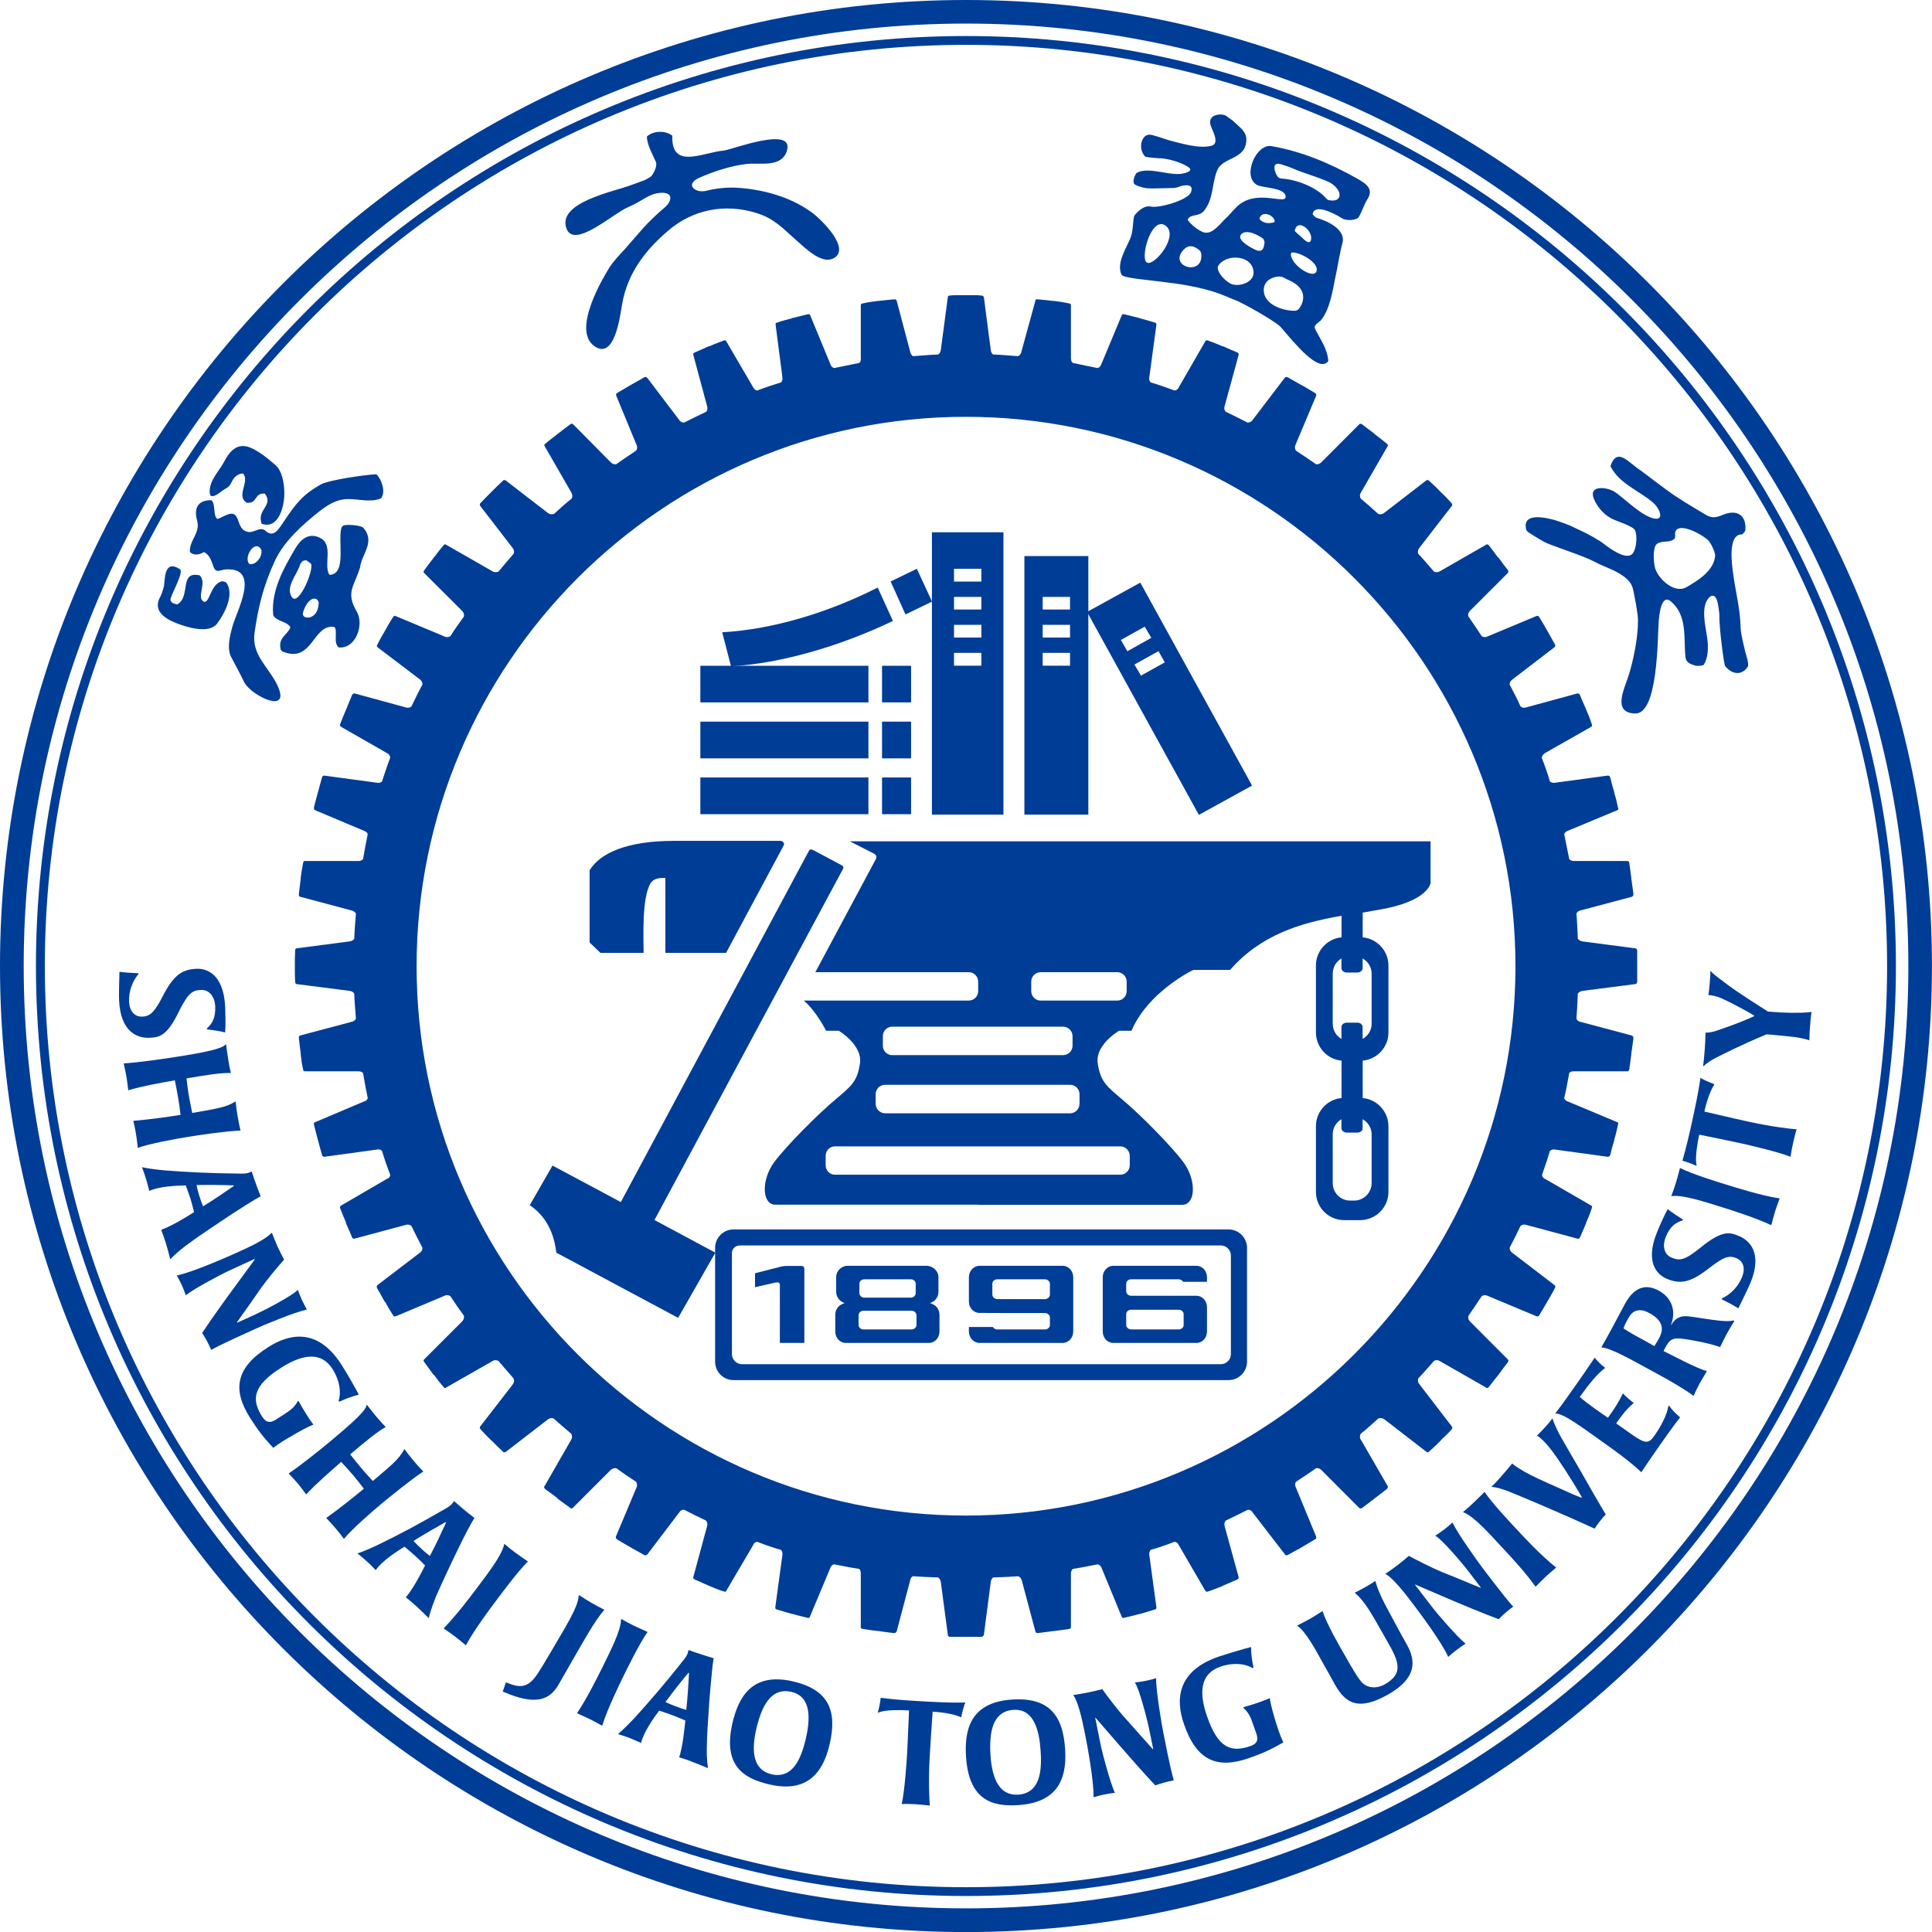<svg xmlns="http://www.w3.org/2000/svg" xmlns:xlink="http://www.w3.org/1999/xlink" version="1.1" width="65.959pt" height="65.959pt" viewBox="0 0 65.959 65.959">
<g>
<path d="M65.152 32.98C65.152 50.723 50.723 65.152 32.98 65.152 15.238 65.152 .809 50.723 .809 32.98 .809 15.238 15.238 .805 32.98 .805 50.723 .805 65.152 15.238 65.152 32.98M32.98 0C14.793 0 0 14.793 0 32.98 0 51.164 14.793 65.961 32.98 65.961 51.168 65.961 65.957 51.164 65.957 32.98 65.957 14.793 51.168 0 32.98 0" fill="#003d97" fill-rule="evenodd"/>
<path d="M64.426 32.98C64.426 50.316 50.316 64.43 32.98 64.43 15.641 64.43 1.531 50.316 1.531 32.98 1.531 15.641 15.641 1.531 32.98 1.531 50.316 1.531 64.426 15.641 64.426 32.98M32.98 1.23C15.473 1.23 1.227 15.473 1.227 32.98 1.227 50.484 15.473 64.73 32.98 64.73 50.488 64.73 64.727 50.484 64.727 32.98 64.727 15.473 50.488 1.23 32.98 1.23" fill="#003d97" fill-rule="evenodd"/>
<path d="M22.953 4.633C22.91 5.816 24.008 5.195 24.711 5.141 24.953 5.121 27.168 4.258 26.859 5.168 26.664 5.734 25.941 5.547 25.488 5.598 24.953 5.66 24.348 5.855 23.855 6.078 23.375 6.301 23.734 6.609 24.117 6.512 24.469 6.426 24.805 6.391 25.172 6.41 26.043 6.465 26.961 6.715 27.68 7.227 28.047 7.484 29.09 8.52 28.438 8.828 28.039 9.02 27.488 8.465 27.203 8.219 26.75 7.82 26.445 7.465 25.84 7.277 24.754 6.934 23.648 7.145 22.789 7.895 22.004 8.57 21.426 9.344 21.242 10.367 21.168 10.793 20.988 12.316 20.285 11.812 19.512 11.254 20.613 9.441 20.816 9.117 20.914 8.961 21.109 8.742 21.316 8.523 21.449 8.375 21.75 8.023 21.984 7.758 22.109 7.613 22.516 7.227 22.68 7.094 22.922 6.902 23.023 6.566 22.574 6.582 22.148 6.602 21.957 6.855 21.441 7.074 20.922 7.293 19.59 8.523 19.336 7.793 19.023 6.895 21.016 6.531 21.555 6.316 21.68 6.27 21.852 6.207 21.984 6.16 22.086 6.117 22.227 6.027 22.246 6.004 22.355 5.855 22.438 5.645 22.395 5.535 22.281 5.27 22.086 4.941 22.086 4.66 22.301 4.461 22.719 4.445 22.953 4.633" fill="#003d97" fill-rule="evenodd"/>
<path d="M21.195 41.039 18.863 39.793 18.086 41.145C18.645 41.523 18.918 42.102 18.992 42.766L23.152 44.992 24.422 42.766 22.344 41.652 28.777 29.672C28.809 29.625 28.793 29.574 28.734 29.539L27.75 29.016C27.68 28.984 27.641 29 27.613 29.055ZM21.195 41.039" fill="#003d97" fill-rule="evenodd"/>
<path d="M25.246 42.52V42.523C25.105 42.523 24.988 42.637 24.988 42.781V46.23C24.988 46.418 25.145 46.574 25.328 46.574H41.68C41.867 46.574 42.023 46.418 42.023 46.23V42.863C42.023 42.676 41.867 42.52 41.68 42.52ZM25.039 41.973H41.945C42.289 41.973 42.574 42.258 42.574 42.602V46.488C42.574 46.836 42.289 47.117 41.945 47.117H25.039C24.695 47.117 24.414 46.836 24.414 46.488V42.602C24.414 42.258 24.695 41.973 25.039 41.973" fill="#003d97" fill-rule="evenodd"/>
<path d="M23.91 22.73H29.648V23.98H23.91Z" fill="#003d97" fill-rule="evenodd"/>
<path d="M23.91 24.637H29.648V25.891H23.91Z" fill="#003d97" fill-rule="evenodd"/>
<path d="M23.91 26.543H29.648V27.797H23.91Z" fill="#003d97" fill-rule="evenodd"/>
<path d="M35.527 33.191C35.352 33.191 35.207 33.336 35.207 33.512V33.84C35.207 34.016 35.355 34.16 35.527 34.16H38.148C38.32 34.16 38.465 34.016 38.465 33.84V33.512C38.465 33.336 38.32 33.191 38.148 33.191ZM30.461 35.051C30.281 35.051 30.141 35.199 30.141 35.371V35.703C30.141 35.879 30.285 36.023 30.461 36.023H36.293C36.469 36.023 36.617 35.879 36.617 35.703V35.371C36.617 35.199 36.469 35.051 36.293 35.051ZM30.219 37.035C30.039 37.035 29.895 37.18 29.895 37.355V37.684C29.895 37.859 30.043 38.008 30.219 38.008H36.535C36.711 38.008 36.855 37.859 36.855 37.684V37.355C36.855 37.18 36.711 37.035 36.535 37.035ZM28.504 39.137C28.332 39.137 28.188 39.281 28.188 39.461V39.785C28.188 39.961 28.332 40.105 28.504 40.105H38.246C38.422 40.105 38.57 39.961 38.57 39.785V39.461C38.57 39.281 38.422 39.137 38.246 39.137ZM46.52 38.211V38.523C46.52 38.602 46.441 38.668 46.34 38.668H45.984C45.887 38.668 45.797 38.602 45.797 38.523V38.211C45.621 38.312 45.5 38.504 45.5 38.727V40.391C45.5 40.719 45.762 40.988 46.09 40.988H46.234C46.559 40.988 46.828 40.719 46.828 40.391V38.727C46.828 38.504 46.703 38.312 46.52 38.211M27.832 33.191H27.836L29.895 29.344C29.949 29.254 29.906 29.176 29.84 29.145L29.016 28.723H48.84V30.152C48.84 30.094 48.844 30.77 47.039 31.066 46.867 31.09 46.695 31.133 46.523 31.156V32C47.012 32.047 47.402 32.461 47.402 32.961V35.25C47.402 35.75 47.012 36.168 46.523 36.211V37.488C47.012 37.531 47.402 37.949 47.402 38.449V40.691C47.402 41.223 46.965 41.656 46.434 41.656H45.891C45.355 41.656 44.926 41.223 44.926 40.691V38.449C44.926 37.949 45.312 37.531 45.801 37.488V36.211C45.312 36.168 44.926 35.75 44.926 35.25V32.961C44.926 32.461 45.312 32.047 45.801 32V31.266C44.391 31.504 43.035 31.922 41.996 33.113H40.742C40.742 33.113 40.203 33.367 39.641 33.859 39.258 34.195 38.863 34.641 38.629 35.191H38.199C38.195 35.195 37.992 35.316 37.797 35.516 37.797 35.52 37.789 35.52 37.789 35.527L37.773 35.539C37.77 35.547 37.766 35.547 37.762 35.555 37.758 35.559 37.754 35.562 37.75 35.57 37.746 35.574 37.742 35.582 37.738 35.582 37.734 35.586 37.73 35.59 37.727 35.594V35.598C37.723 35.598 37.715 35.602 37.715 35.605V35.609C37.711 35.613 37.707 35.617 37.707 35.621H37.703C37.699 35.625 37.699 35.629 37.695 35.637 37.547 35.82 37.438 36.047 37.477 36.305 37.574 36.93 37.766 37.074 38.34 37.559 38.918 38.043 39.973 39.102 40.406 39.684 40.777 40.18 40.832 40.891 40.531 41.086 40.484 41.117 40.426 41.133 40.359 41.133H33.391V41.129H26.477C25.996 41.129 25.996 40.262 26.426 39.684 26.859 39.102 27.922 38.043 28.496 37.559 29.07 37.074 29.266 36.93 29.359 36.305 29.453 35.676 28.637 35.191 28.637 35.191H28.203C28.051 34.891 27.738 34.402 27.441 34.16H33.074C33.25 34.16 33.395 34.016 33.395 33.84V33.512C33.395 33.336 33.25 33.191 33.074 33.191ZM22.715 29.973C22.512 29.969 22.324 29.984 22.215 30.148 21.906 30.641 21.973 31.992 21.973 32.531H20.5L20.129 32.176V29.711C20.484 29.133 21.387 28.703 23.043 28.707H26.633C26.75 28.707 26.789 28.805 26.754 28.867L24.789 32.531H22.715ZM45.984 34.914H46.34C46.441 34.914 46.52 34.98 46.52 35.059V35.469C46.703 35.367 46.828 35.176 46.828 34.953V33.242C46.828 33.016 46.703 32.824 46.52 32.723V33.059C46.52 33.133 46.438 33.203 46.34 33.203H45.984C45.887 33.203 45.797 33.137 45.797 33.059V32.723C45.621 32.824 45.5 33.016 45.5 33.242V34.953C45.5 35.176 45.621 35.367 45.797 35.469V35.059C45.797 34.977 45.883 34.914 45.984 34.914" fill="#003d97" fill-rule="evenodd"/>
<path d="M30.113 22.73H31.105V23.98H30.113Z" fill="#003d97" fill-rule="evenodd"/>
<path d="M24.656 21.586C26.41 21.488 28.312 20.898 29.965 20.059L30.484 21.199C28.66 22.074 26.609 22.66 24.957 22.746ZM24.656 21.586" fill="#003d97" fill-rule="evenodd"/>
<path d="M31.301 19.418 30.406 19.852 30.914 20.977 31.82 20.539ZM31.301 19.418" fill="#003d97" fill-rule="evenodd"/>
<path d="M30.113 24.637H31.105V25.891H30.113Z" fill="#003d97" fill-rule="evenodd"/>
<path d="M30.113 26.543H31.105V27.797H30.113Z" fill="#003d97" fill-rule="evenodd"/>
<path d="M38.73 22.688 38.953 23.066 39.766 22.613 39.551 22.23ZM38.266 21.848 38.488 22.234 39.305 21.777 39.082 21.395ZM37.113 20.891 38.93 19.891 42.746 26.82 40.93 27.82ZM37.113 20.891" fill="#003d97" fill-rule="evenodd"/>
<path d="M35.598 22.727H36.531V22.289H35.598ZM35.598 21.766H36.531V21.332H35.598ZM35.598 20.809H36.531V20.379H35.598ZM32.57 22.727H33.504V22.289H32.57ZM32.57 21.766H33.504V21.332H32.57ZM32.57 20.809H33.504V20.379H32.57ZM32.57 19.855H33.504V19.418H32.57ZM31.816 18.172H34.258V27.812H31.816ZM34.973 18.984H37.156V27.812H34.973ZM34.973 18.984" fill="#003d97" fill-rule="evenodd"/>
<path d="M55.82 32.375 54.031 32.141C53.961 32.129 53.914 32.105 53.867 32.047 53.855 31.758 53.844 31.469 53.82 31.188 53.844 31.133 53.895 31.094 53.961 31.082L55.707 30.617C55.727 30.605 55.766 30.598 55.766 30.527 55.742 30.375 55.727 30.199 55.695 30.004V29.98C55.672 29.793 55.648 29.617 55.625 29.465 55.613 29.395 55.578 29.395 55.543 29.395H53.742C53.668 29.395 53.609 29.375 53.574 29.328 53.52 29.051 53.461 28.77 53.402 28.477 53.426 28.422 53.461 28.387 53.527 28.363L55.207 27.664C55.23 27.652 55.266 27.641 55.238 27.57 55.207 27.418 55.172 27.262 55.113 27.07V27.051C55.055 26.863 55.008 26.688 54.973 26.535 54.949 26.48 54.914 26.48 54.879 26.48L53.086 26.723C53.02 26.734 52.973 26.723 52.914 26.676 52.832 26.398 52.738 26.129 52.633 25.863 52.656 25.789 52.691 25.746 52.746 25.711L54.32 24.816C54.344 24.801 54.367 24.777 54.344 24.723 54.297 24.57 54.23 24.406 54.156 24.234L54.148 24.223V24.211C54.066 24.023 53.996 23.875 53.938 23.723 53.914 23.664 53.879 23.676 53.844 23.676L52.098 24.152C52.031 24.176 51.969 24.164 51.91 24.117 51.797 23.859 51.668 23.613 51.539 23.371 51.539 23.293 51.574 23.242 51.633 23.199L53.062 22.102C53.086 22.082 53.113 22.059 53.086 22 53.008 21.863 52.926 21.711 52.832 21.547 52.832 21.547 52.832 21.535 52.82 21.535V21.523C52.715 21.348 52.633 21.195 52.551 21.07 52.52 21.012 52.48 21.023 52.445 21.035L50.781 21.73C50.711 21.766 50.656 21.754 50.586 21.719 50.434 21.488 50.285 21.266 50.133 21.047 50.109 20.965 50.133 20.906 50.191 20.848L51.469 19.57C51.492 19.543 51.516 19.523 51.48 19.465 51.387 19.348 51.281 19.207 51.168 19.047H51.156V19.031H51.141C51.027 18.871 50.922 18.742 50.828 18.613 50.781 18.57 50.746 18.582 50.727 18.602L49.164 19.5C49.094 19.543 49.023 19.543 48.957 19.516 48.781 19.312 48.605 19.102 48.418 18.906 48.395 18.836 48.41 18.766 48.453 18.711L49.562 17.277C49.582 17.254 49.594 17.219 49.551 17.172 49.445 17.055 49.328 16.926 49.188 16.801V16.789H49.176V16.777H49.164C49.035 16.637 48.906 16.52 48.793 16.418 48.746 16.367 48.707 16.395 48.688 16.406L47.254 17.512C47.195 17.559 47.125 17.566 47.055 17.547 46.859 17.367 46.648 17.184 46.453 17.02 46.418 16.941 46.418 16.883 46.465 16.812L47.371 15.238C47.387 15.219 47.395 15.184 47.348 15.148 47.223 15.047 47.094 14.941 46.93 14.82V14.812H46.918V14.801C46.758 14.684 46.617 14.578 46.5 14.484 46.441 14.449 46.418 14.473 46.395 14.496L45.117 15.777C45.059 15.836 44.996 15.859 44.93 15.848 44.695 15.684 44.469 15.535 44.242 15.383 44.207 15.324 44.195 15.254 44.23 15.184L44.93 13.52C44.938 13.484 44.953 13.449 44.895 13.418 44.762 13.332 44.613 13.254 44.441 13.148H44.426C44.426 13.148 44.426 13.137 44.414 13.137 44.254 13.043 44.102 12.961 43.961 12.879 43.902 12.855 43.879 12.879 43.855 12.906L42.766 14.336C42.715 14.406 42.668 14.426 42.59 14.426 42.344 14.301 42.098 14.176 41.844 14.055 41.797 13.996 41.785 13.941 41.809 13.867L42.285 12.125C42.285 12.102 42.297 12.055 42.238 12.031 42.09 11.973 41.938 11.902 41.75 11.82H41.727C41.551 11.738 41.387 11.684 41.238 11.625 41.18 11.602 41.156 11.637 41.145 11.66L40.246 13.219C40.215 13.289 40.168 13.324 40.098 13.332 39.828 13.23 39.562 13.137 39.281 13.055 39.238 13.008 39.223 12.953 39.238 12.879L39.48 11.09C39.48 11.055 39.48 11.02 39.422 11.012 39.27 10.961 39.094 10.914 38.91 10.867V10.855H38.887C38.699 10.809 38.535 10.766 38.387 10.73 38.316 10.715 38.305 10.742 38.293 10.773L37.598 12.438C37.57 12.508 37.535 12.543 37.477 12.566 37.188 12.508 36.91 12.453 36.629 12.391 36.582 12.359 36.562 12.301 36.562 12.227V10.426C36.562 10.402 36.562 10.359 36.488 10.359 36.34 10.32 36.164 10.297 35.977 10.273H35.953C35.754 10.254 35.578 10.23 35.43 10.219 35.359 10.207 35.348 10.242 35.348 10.266L34.871 12.008C34.859 12.078 34.82 12.125 34.762 12.16 34.488 12.141 34.191 12.113 33.902 12.102 33.859 12.066 33.824 12.008 33.824 11.938L33.59 10.148C33.578 10.125 33.566 10.09 33.508 10.09 33.426 10.078 33.348 10.078 33.25 10.078H32.684C32.59 10.078 32.508 10.078 32.426 10.09 32.367 10.09 32.359 10.125 32.359 10.148L32.121 11.938C32.113 12.008 32.086 12.066 32.031 12.102 31.738 12.113 31.461 12.141 31.168 12.16 31.121 12.125 31.086 12.078 31.074 12.008L30.613 10.266C30.598 10.242 30.586 10.207 30.527 10.219 30.367 10.23 30.191 10.254 30.004 10.273H29.98C29.785 10.297 29.609 10.32 29.457 10.359 29.398 10.359 29.387 10.402 29.387 10.426V12.227C29.398 12.301 29.379 12.359 29.332 12.391 29.035 12.453 28.762 12.508 28.48 12.566 28.41 12.543 28.375 12.508 28.352 12.438L27.664 10.773C27.652 10.742 27.629 10.715 27.574 10.73 27.422 10.766 27.246 10.809 27.062 10.855H27.051C27.039 10.855 27.039 10.855 27.039 10.867 26.852 10.914 26.676 10.961 26.539 11.012 26.469 11.02 26.48 11.055 26.48 11.09L26.711 12.879C26.719 12.953 26.711 13.008 26.664 13.055 26.398 13.137 26.117 13.23 25.852 13.332 25.793 13.324 25.746 13.289 25.711 13.219L24.801 11.66C24.793 11.637 24.766 11.602 24.711 11.625 24.559 11.684 24.406 11.738 24.223 11.82H24.199C24.023 11.902 23.859 11.973 23.723 12.031 23.66 12.055 23.66 12.102 23.672 12.125L24.141 13.867C24.164 13.941 24.148 13.996 24.117 14.055 23.859 14.176 23.605 14.301 23.359 14.426 23.293 14.426 23.23 14.406 23.188 14.336L22.102 12.906C22.078 12.879 22.059 12.855 21.996 12.879 21.871 12.961 21.703 13.043 21.543 13.137V13.148H21.523C21.355 13.254 21.207 13.332 21.066 13.418 21.02 13.449 21.031 13.484 21.043 13.52L21.73 15.184C21.762 15.254 21.762 15.324 21.719 15.383 21.5 15.535 21.262 15.684 21.043 15.848 20.961 15.859 20.902 15.836 20.844 15.777L19.578 14.496C19.555 14.473 19.52 14.449 19.473 14.484 19.344 14.578 19.203 14.684 19.055 14.801L19.039 14.812H19.031V14.82C18.875 14.941 18.738 15.047 18.617 15.148 18.562 15.184 18.586 15.219 18.598 15.238L19.504 16.812C19.539 16.883 19.555 16.941 19.52 17.02 19.309 17.184 19.109 17.367 18.914 17.547 18.832 17.566 18.762 17.559 18.703 17.512L17.27 16.406C17.246 16.395 17.211 16.367 17.164 16.418 17.051 16.52 16.934 16.637 16.793 16.777L16.781 16.789C16.781 16.789 16.781 16.801 16.77 16.801 16.645 16.926 16.516 17.055 16.406 17.172 16.363 17.219 16.387 17.254 16.398 17.277L17.504 18.711C17.551 18.766 17.562 18.836 17.535 18.906 17.363 19.102 17.188 19.312 17.016 19.516 16.934 19.543 16.875 19.543 16.805 19.5L15.238 18.602C15.211 18.582 15.176 18.57 15.145 18.613 15.035 18.742 14.934 18.871 14.816 19.031H14.801V19.047C14.676 19.207 14.57 19.348 14.488 19.465 14.441 19.523 14.465 19.543 14.488 19.57L15.77 20.848C15.824 20.906 15.852 20.965 15.84 21.047 15.68 21.266 15.523 21.488 15.375 21.719 15.316 21.754 15.246 21.766 15.176 21.73L13.512 21.035C13.488 21.023 13.453 21.012 13.418 21.07 13.336 21.195 13.242 21.348 13.152 21.523H13.137V21.547C13.035 21.711 12.953 21.863 12.887 22 12.848 22.059 12.871 22.082 12.895 22.102L14.34 23.199C14.395 23.242 14.422 23.293 14.422 23.371 14.289 23.613 14.172 23.859 14.047 24.117 13.988 24.164 13.93 24.176 13.859 24.152L12.113 23.676C12.094 23.676 12.059 23.664 12.02 23.723 11.965 23.875 11.891 24.023 11.824 24.211H11.812V24.234C11.734 24.406 11.672 24.57 11.613 24.723 11.59 24.777 11.629 24.801 11.648 24.816L13.211 25.711C13.281 25.746 13.312 25.789 13.324 25.863 13.219 26.129 13.137 26.398 13.043 26.676 12.996 26.723 12.941 26.734 12.871 26.723L11.078 26.48C11.055 26.48 11.008 26.48 10.996 26.535 10.949 26.688 10.906 26.863 10.855 27.051H10.848V27.07C10.801 27.262 10.75 27.418 10.719 27.57 10.707 27.641 10.742 27.652 10.766 27.664L12.426 28.363C12.496 28.387 12.535 28.422 12.555 28.477 12.496 28.77 12.441 29.051 12.395 29.328 12.348 29.387 12.285 29.395 12.219 29.395H10.414C10.395 29.395 10.355 29.395 10.348 29.465 10.32 29.617 10.285 29.793 10.266 29.98V30.004C10.242 30.199 10.219 30.375 10.203 30.527 10.195 30.598 10.227 30.605 10.25 30.617L11.996 31.082C12.07 31.094 12.113 31.133 12.152 31.188 12.129 31.469 12.105 31.758 12.094 32.047 12.059 32.105 12.008 32.129 11.926 32.141L10.133 32.375C10.113 32.375 10.078 32.387 10.078 32.441 10.066 32.609 10.066 32.781 10.066 32.969V33.004C10.066 33.188 10.066 33.363 10.078 33.523 10.078 33.586 10.113 33.598 10.133 33.598L11.926 33.828C12.008 33.84 12.059 33.863 12.094 33.922 12.105 34.211 12.129 34.488 12.152 34.781 12.113 34.84 12.07 34.875 11.996 34.887L10.25 35.352C10.227 35.363 10.195 35.375 10.203 35.441 10.219 35.598 10.242 35.77 10.266 35.957V35.988C10.285 36.176 10.309 36.352 10.348 36.504 10.348 36.574 10.395 36.574 10.414 36.574H12.219C12.285 36.574 12.348 36.586 12.395 36.633 12.441 36.922 12.496 37.199 12.555 37.492 12.535 37.551 12.496 37.586 12.426 37.605L10.766 38.309C10.73 38.316 10.707 38.328 10.719 38.398 10.75 38.539 10.801 38.715 10.848 38.898V38.922H10.855C10.906 39.109 10.949 39.281 10.996 39.434 11.008 39.492 11.055 39.492 11.078 39.492L12.871 39.246C12.941 39.234 12.996 39.246 13.043 39.293 13.125 39.574 13.219 39.84 13.324 40.109 13.312 40.18 13.281 40.227 13.211 40.246L11.648 41.156C11.629 41.168 11.59 41.191 11.613 41.25 11.672 41.398 11.734 41.562 11.812 41.734V41.762C11.891 41.949 11.965 42.098 12.02 42.25 12.047 42.297 12.094 42.297 12.113 42.285L13.859 41.816C13.93 41.797 13.988 41.809 14.047 41.855 14.164 42.098 14.289 42.352 14.422 42.598 14.422 42.68 14.395 42.727 14.328 42.773L12.895 43.867C12.871 43.891 12.848 43.914 12.871 43.973 12.953 44.109 13.035 44.262 13.125 44.426 13.137 44.426 13.137 44.438 13.137 44.438V44.449H13.152C13.242 44.621 13.336 44.773 13.418 44.902 13.441 44.949 13.477 44.949 13.512 44.938L15.176 44.238C15.246 44.203 15.316 44.215 15.375 44.25 15.523 44.48 15.68 44.703 15.84 44.922 15.852 45.008 15.824 45.062 15.77 45.121L14.488 46.402C14.465 46.426 14.441 46.445 14.488 46.508 14.57 46.621 14.676 46.762 14.793 46.926H14.801V46.938H14.816C14.934 47.102 15.035 47.227 15.145 47.355 15.176 47.402 15.211 47.391 15.238 47.367L16.805 46.473C16.875 46.426 16.934 46.426 17.016 46.461 17.188 46.66 17.363 46.867 17.535 47.062 17.562 47.133 17.551 47.203 17.504 47.266L16.398 48.695C16.387 48.719 16.363 48.75 16.406 48.797 16.516 48.918 16.633 49.043 16.77 49.172 16.77 49.172 16.77 49.184 16.781 49.184V49.191H16.793C16.934 49.336 17.051 49.449 17.164 49.555 17.211 49.602 17.246 49.578 17.27 49.566L18.703 48.461C18.762 48.414 18.832 48.402 18.898 48.426 19.098 48.602 19.309 48.789 19.504 48.949 19.539 49.027 19.539 49.098 19.496 49.16L18.598 50.727C18.574 50.75 18.562 50.785 18.609 50.836 18.738 50.926 18.875 51.031 19.031 51.148V51.16H19.039V51.168C19.203 51.285 19.344 51.391 19.473 51.484 19.52 51.52 19.539 51.492 19.562 51.473L20.844 50.191C20.902 50.137 20.961 50.113 21.043 50.125 21.262 50.289 21.488 50.438 21.719 50.59 21.75 50.645 21.762 50.715 21.73 50.785L21.031 52.449C21.02 52.484 21.02 52.52 21.066 52.555 21.191 52.637 21.344 52.715 21.523 52.824H21.531C21.531 52.836 21.543 52.836 21.543 52.836 21.703 52.93 21.859 53.008 21.996 53.09 22.059 53.113 22.078 53.09 22.102 53.066L23.188 51.637C23.23 51.566 23.281 51.543 23.359 51.543 23.605 51.672 23.859 51.797 24.105 51.914 24.148 51.973 24.164 52.031 24.141 52.102L23.672 53.832C23.66 53.871 23.66 53.902 23.723 53.926 23.859 53.984 24.012 54.055 24.199 54.137H24.207C24.223 54.137 24.223 54.137 24.223 54.148 24.395 54.219 24.559 54.289 24.711 54.332 24.766 54.359 24.793 54.332 24.801 54.301L25.711 52.754C25.734 52.684 25.781 52.648 25.852 52.637 26.117 52.742 26.387 52.836 26.664 52.914 26.711 52.965 26.719 53.02 26.711 53.09L26.469 54.871C26.469 54.906 26.469 54.941 26.523 54.949 26.676 55 26.852 55.043 27.039 55.102H27.062C27.246 55.16 27.422 55.191 27.559 55.23 27.629 55.254 27.641 55.219 27.652 55.191L28.352 53.52C28.375 53.461 28.41 53.426 28.469 53.406 28.762 53.461 29.035 53.52 29.332 53.562 29.379 53.602 29.387 53.66 29.387 53.727V55.531C29.387 55.566 29.387 55.602 29.457 55.613 29.609 55.637 29.785 55.664 29.973 55.684H30.004C30.191 55.719 30.367 55.73 30.516 55.754 30.586 55.754 30.598 55.719 30.613 55.695L31.074 53.953C31.086 53.883 31.121 53.832 31.168 53.812 31.445 53.832 31.738 53.848 32.031 53.855 32.086 53.902 32.113 53.953 32.121 54.02L32.359 55.812C32.359 55.836 32.367 55.867 32.426 55.883H33.508C33.566 55.867 33.578 55.836 33.59 55.812L33.824 54.02C33.824 53.953 33.859 53.902 33.902 53.855 34.191 53.848 34.488 53.832 34.762 53.812 34.82 53.832 34.859 53.883 34.883 53.953L35.348 55.695C35.348 55.719 35.371 55.754 35.43 55.754 35.578 55.73 35.754 55.719 35.953 55.684H35.977C36.176 55.664 36.34 55.637 36.5 55.613 36.562 55.602 36.562 55.566 36.562 55.531V53.727C36.562 53.66 36.582 53.602 36.629 53.562 36.91 53.52 37.199 53.461 37.477 53.406 37.535 53.426 37.582 53.461 37.605 53.52L38.293 55.191C38.305 55.219 38.324 55.254 38.387 55.23 38.535 55.191 38.699 55.16 38.898 55.102H38.922C39.109 55.043 39.27 55 39.422 54.949 39.48 54.941 39.48 54.906 39.48 54.871L39.238 53.09C39.223 53.02 39.25 52.965 39.281 52.914 39.562 52.836 39.828 52.742 40.098 52.637 40.168 52.648 40.215 52.684 40.246 52.754L41.145 54.301C41.168 54.332 41.191 54.359 41.25 54.332 41.387 54.289 41.551 54.219 41.738 54.148V54.137H41.75C41.938 54.055 42.098 53.984 42.238 53.926 42.297 53.902 42.285 53.871 42.285 53.832L41.809 52.102C41.797 52.031 41.797 51.973 41.844 51.914 42.098 51.797 42.344 51.672 42.602 51.543 42.668 51.543 42.727 51.566 42.766 51.637L43.867 53.066C43.879 53.09 43.914 53.113 43.961 53.09 44.102 53.008 44.254 52.93 44.426 52.836V52.824H44.441C44.613 52.715 44.762 52.637 44.895 52.555 44.953 52.52 44.938 52.484 44.93 52.449L44.242 50.785C44.207 50.715 44.207 50.645 44.242 50.59 44.469 50.438 44.707 50.289 44.93 50.125 44.996 50.113 45.066 50.137 45.117 50.191L46.395 51.473C46.418 51.492 46.441 51.52 46.5 51.484 46.625 51.391 46.766 51.285 46.918 51.168V51.16H46.93C46.93 51.16 46.93 51.148 46.941 51.148 47.094 51.031 47.23 50.926 47.348 50.836 47.395 50.785 47.387 50.75 47.371 50.727L46.465 49.16C46.418 49.098 46.418 49.027 46.453 48.949 46.664 48.789 46.859 48.602 47.055 48.426 47.141 48.402 47.195 48.414 47.27 48.461L48.699 49.566C48.723 49.578 48.746 49.602 48.793 49.555 48.906 49.449 49.035 49.336 49.176 49.191V49.184H49.188V49.172C49.328 49.043 49.457 48.918 49.562 48.797 49.594 48.75 49.582 48.719 49.562 48.695L48.465 47.266C48.41 47.203 48.395 47.133 48.418 47.062 48.605 46.867 48.781 46.66 48.957 46.461 49.023 46.426 49.094 46.426 49.164 46.473L50.727 47.367C50.746 47.391 50.781 47.402 50.828 47.355 50.922 47.227 51.027 47.102 51.156 46.938V46.926H51.168C51.281 46.762 51.387 46.621 51.48 46.508 51.516 46.445 51.492 46.426 51.469 46.402L50.191 45.121C50.133 45.062 50.117 45.008 50.133 44.922 50.285 44.703 50.434 44.48 50.586 44.25 50.656 44.215 50.711 44.203 50.781 44.238L52.457 44.938C52.48 44.949 52.52 44.949 52.551 44.902 52.633 44.773 52.715 44.621 52.82 44.449V44.438H52.832V44.426C52.926 44.262 53.02 44.109 53.086 43.973 53.121 43.914 53.086 43.891 53.062 43.867L51.633 42.773C51.574 42.727 51.539 42.68 51.539 42.598 51.668 42.352 51.797 42.098 51.91 41.855 51.969 41.809 52.031 41.797 52.098 41.816L53.844 42.285C53.879 42.297 53.914 42.297 53.938 42.25 54.004 42.098 54.074 41.949 54.148 41.762V41.75L54.156 41.734C54.23 41.562 54.297 41.398 54.344 41.25 54.367 41.191 54.344 41.168 54.32 41.156L52.746 40.246C52.691 40.227 52.656 40.18 52.645 40.109 52.738 39.84 52.832 39.574 52.914 39.293 52.973 39.246 53.02 39.234 53.086 39.246L54.879 39.492C54.914 39.492 54.949 39.492 54.973 39.434 55.008 39.281 55.055 39.109 55.113 38.922V38.898C55.172 38.715 55.207 38.539 55.238 38.398 55.266 38.328 55.23 38.316 55.207 38.309L53.527 37.605C53.461 37.586 53.426 37.551 53.402 37.492 53.473 37.199 53.52 36.922 53.574 36.633 53.609 36.586 53.668 36.574 53.742 36.574H55.543C55.578 36.574 55.613 36.574 55.625 36.504 55.648 36.352 55.672 36.176 55.695 35.988V35.957C55.727 35.77 55.742 35.598 55.766 35.441 55.766 35.375 55.727 35.363 55.707 35.352L53.961 34.887C53.895 34.875 53.844 34.84 53.82 34.781 53.844 34.488 53.855 34.211 53.867 33.922 53.914 33.863 53.961 33.84 54.031 33.828L55.82 33.598C55.844 33.598 55.883 33.586 55.895 33.523V32.441C55.883 32.387 55.844 32.375 55.82 32.375M32.973 51.742C22.637 51.742 14.223 43.32 14.223 32.988 14.223 22.652 22.637 14.23 32.973 14.23 43.309 14.23 51.738 22.652 51.738 32.988 51.738 43.32 43.309 51.742 32.973 51.742" fill="#003d97" fill-rule="evenodd"/>
<path d="M31.828 44.52 31.809 44.508 31.754 44.488 31.805 44.465 31.824 44.453C31.957 44.395 32.039 44.25 32.039 44.098V43.605C32.039 43.395 31.852 43.215 31.633 43.215H28.938C28.723 43.215 28.547 43.391 28.547 43.605V44.098C28.547 44.25 28.633 44.391 28.762 44.453L28.785 44.465 28.836 44.488 28.781 44.508 28.762 44.52C28.613 44.574 28.516 44.723 28.516 44.887V45.457C28.516 45.676 28.676 45.848 28.875 45.848H31.715C31.914 45.848 32.074 45.676 32.074 45.457V44.887C32.074 44.723 31.977 44.574 31.828 44.52M29.34 43.824C29.34 43.742 29.414 43.676 29.508 43.676H31.098C31.191 43.676 31.262 43.742 31.262 43.824V44.148C31.262 44.23 31.191 44.301 31.098 44.301H29.508C29.414 44.301 29.34 44.23 29.34 44.148ZM31.289 45.234C31.289 45.316 31.215 45.387 31.121 45.387H29.477C29.387 45.387 29.312 45.32 29.312 45.234V44.906C29.312 44.82 29.387 44.75 29.477 44.75H31.121C31.215 44.75 31.289 44.82 31.289 44.906ZM31.289 45.234" fill="#003d97" fill-rule="evenodd"/>
<path d="M27.461 45.848H26.625V43.863C26.625 43.785 26.562 43.785 26.535 43.781 26.492 43.781 26.445 43.793 26.398 43.805L25.777 43.945V43.469L26.434 43.301C26.461 43.297 26.492 43.289 26.523 43.281 26.633 43.246 26.75 43.219 26.855 43.219H27.359C27.426 43.219 27.461 43.258 27.461 43.328ZM27.461 45.848" fill="#003d97" fill-rule="evenodd"/>
<path d="M7.73 19.895C8.012 20.297 7.664 20.957 7.41 21.293 7.137 21.648 6.379 21.418 6.027 21.277 5.574 21.102 5.211 20.82 5.48 20.359 5.496 20.328 5.594 20.09 5.605 19.949 5.633 19.594 5.676 19.129 6.137 19.43 6.309 19.516 5.789 20.379 5.82 20.484 5.852 20.594 5.934 20.602 6.047 20.637 6.531 20.371 6.098 19.477 6.82 19.645 7.07 19.895 6.715 20.371 6.934 20.527 7.148 20.68 7.176 19.93 7.574 19.848 7.609 19.836 7.715 19.875 7.73 19.895M7.613 16.738C7.516 16.809 7.172 17.102 7.16 16.816 7.137 16.406 7.469 16.105 7.648 15.77 7.832 15.414 8.09 15.109 8.523 15.273 8.832 15.391 9.168 15.672 9.41 15.883 9.633 16.078 9.699 16.504 9.707 16.789 9.723 17.215 9.543 18.086 8.934 17.883 8.754 17.391 9.352 17.266 9.043 16.852 8.664 16.82 8.809 17.199 8.426 17.164 8.039 16.926 8.543 16.449 8.297 16.164 8.098 16.172 7.977 16.305 7.898 16.477 7.812 16.645 7.758 16.641 7.613 16.738M11.742 17.934C11.891 17.902 12.344 17.926 12.422 18.039 12.812 18.512 12.344 18.926 12.293 19.371 12.098 20.016 11.789 20.215 12.18 20.879 12.441 21.32 12.148 22.164 11.562 22.102 11.363 21.941 11.547 21.512 11.41 21.402 10.672 21.297 10.68 22.66 9.652 22.246 9.633 22.242 9.59 22.191 9.582 22.172 9.484 21.75 9.828 21.68 9.914 21.41 9.777 21.199 9.453 21.227 9.328 21.004 9.246 20.156 9.691 19.395 10.078 18.73 10.262 18.418 10.531 18.18 10.906 18.352 11.41 18.574 11.031 19.285 11.246 19.625 11.867 19.617 11.504 18.387 11.668 17.996 11.68 17.98 11.715 17.938 11.742 17.934M9.965 20.387C9.73 20.035 10.152 19.613 10.246 19.27 10.285 19.215 10.309 19.137 10.41 19.133 10.508 19.125 10.426 19.121 10.598 19.227 10.777 19.332 10.203 20.734 9.965 20.387M10.879 20.633C10.879 20.633 10.879 20.637 10.875 20.637 10.84 21.137 10.395 21.156 10.344 20.996 10.305 20.883 10.562 20.312 10.816 20.461 10.84 20.473 10.883 20.551 10.883 20.574 10.883 20.586 10.883 20.598 10.879 20.613ZM12.852 16.191C12.488 16.203 11.238 16.387 10.969 16.531 10.336 16.879 10.082 17.215 9.688 17.809 9.523 18.047 9.352 18.375 9.074 18.129 8.867 17.941 8.672 18.227 8.434 18.152 8.18 18.078 8.184 17.848 8.082 17.656 7.941 17.375 7.609 17.68 7.418 17.715 7.266 17.609 7.367 17.184 7.215 17.078 6.73 17.07 6.617 17.379 6.73 17.777 6.848 18.199 6.453 18.445 6.484 18.848 6.617 18.977 6.82 18.938 6.961 18.848 7.148 18.93 7.215 19.141 7.277 19.316 7.371 19.605 7.504 19.449 7.73 19.438 8.906 19.391 8.086 20.84 7.93 21.406 7.848 21.711 7.734 22.152 7.902 22.449 8.004 22.633 8.293 23.191 8.348 23.312 8.617 23.77 9.934 24.406 9.477 23.41 9.176 22.766 8.578 22.371 8.691 21.594 8.824 20.684 8.992 20.012 9.371 19.176 9.684 18.484 10.332 17.91 10.91 17.453 11.199 17.23 11.496 17.043 11.871 17.039 12.25 17.031 12.652 17.168 13.012 17.012 13.18 16.781 13.023 16.363 12.852 16.191M8.508 19.25C8.301 19.023 8.719 18.371 8.926 18.781 8.957 19.055 8.695 19.316 8.508 19.25" fill="#003d97" fill-rule="evenodd"/>
<path d="M46.336 6.098C45.406 5.574 44.457 5.172 43.406 4.988 42.891 4.898 42.395 6.012 42.91 6.312 43.117 6.43 43.922 6.395 43.891 6.738 43.855 6.953 43.062 6.547 42.445 6.895 42.406 6.914 42.379 6.934 42.359 6.949 42.172 7.074 42.02 7.301 41.844 7.457 41.668 7.621 41.414 7.992 41.133 7.941 40.91 7.906 40.523 7.539 40.551 7.488 40.656 7.289 40.941 7.414 41.113 7.188 41.438 6.77 41.367 6.285 41.551 5.828 41.746 5.336 42.543 5.473 42.551 4.766 42.559 4.48 42.285 4.316 42.09 4.121L41.844 3.945C41.727 3.875 41.246 3.879 41.32 4.242 41.359 4.414 41.676 4.902 41.355 4.977 40.93 5.086 40.328 4.895 39.91 4.789 39.84 4.77 39.316 4.582 39.238 4.598 39.172 4.605 39.117 4.625 39.082 4.66 38.91 4.832 38.922 5.145 39.07 5.312 39.07 5.32 39.07 5.32 39.074 5.32 39.078 5.332 39.109 5.352 39.117 5.355 39.211 5.379 39.551 5.402 39.559 5.402 39.754 5.398 40.098 5.477 40.348 5.586 40.621 5.711 40.77 5.809 40.473 5.902 40.469 5.902 40.465 5.906 40.461 5.906H40.453C40.027 6.055 39.258 5.676 38.828 5.891 38.816 5.898 38.785 5.922 38.781 5.93 38.746 5.996 38.625 6.238 38.762 6.309 38.891 6.379 39.074 6.418 39.176 6.43 39.266 6.438 39.809 6.426 40.062 6.418 40.137 6.414 40.23 6.387 40.258 6.375 40.305 6.355 40.352 6.34 40.41 6.332 40.59 6.305 40.742 6.34 40.66 6.562 40.551 6.84 39.551 7.117 39.289 7.051 39.023 6.988 38.727 7.336 38.715 7.391 38.668 7.637 38.691 7.906 38.578 8.164 38.43 8.512 38.117 8.984 38.285 9.371 38.328 9.5 39.113 9.539 40.004 9.664 40.07 9.668 40.129 9.68 40.191 9.688 40.758 9.773 41.352 9.902 41.828 10.105 42.012 10.18 42.16 10.246 42.285 10.293 42.941 10.621 43.609 11.039 43.719 11.16 44.234 11.762 45.035 12.746 45.348 12.328 45.32 11.906 45.082 11.598 44.902 11.238 44.824 11.086 45.031 11.02 45.113 10.914 45.414 10.523 45.492 9.934 45.59 9.465 45.676 9.078 45.73 8.68 45.832 8.293 45.953 7.848 45.348 7.551 44.953 7.438 44.902 7.422 44.805 7.324 44.816 7.293 44.891 6.973 45.465 7.23 45.824 7.457 45.965 7.547 46.32 7.527 46.395 7.402 46.504 7.207 46.578 6.965 46.676 6.816 46.918 6.445 46.633 6.27 46.336 6.098M39.164 8.969C39.426 9.082 40.27 8.031 39.785 7.699 39.297 7.367 38.902 8.859 39.164 8.969M40.426 8.508C40.516 8.422 40.676 8.312 40.953 8.547 40.969 8.555 41.004 8.621 41.008 8.641 41.121 9.473 39.832 9.102 40.426 8.508M43.004 7.438C43.098 7.191 43.469 7.328 43.52 7.539 43.527 7.555 43.492 7.598 43.473 7.598 43.309 7.629 43.164 7.637 43.012 7.496 43.004 7.492 43 7.449 43.004 7.438M41.977 9.664C42.23 9.828 42.801 9.668 42.797 9.309 42.793 8.703 41.848 8.637 41.586 9.086 41.523 9.219 41.715 9.5 41.977 9.664M42.848 8.523C42.723 8.465 42.289 8.238 42.344 8.055 42.395 7.91 42.641 7.82 43.121 8.145 43.137 8.156 43.172 8.246 43.172 8.277 43.148 8.465 43.117 8.645 42.848 8.523M44.344 10.547C44.551 10.266 44.551 9.953 44.273 9.727 44.254 9.707 44.23 9.691 44.203 9.676 44.09 9.594 43.965 9.555 43.852 9.492 43.781 9.453 43.707 9.43 43.609 9.445 43.352 9.477 43.137 9.641 43.145 9.918 43.156 10.402 43.812 10.625 44.234 10.609 44.258 10.609 44.328 10.566 44.344 10.547M44.945 9.262C44.844 9.555 44.055 9.035 44.07 8.668 44.07 8.656 44.09 8.621 44.102 8.621 44.34 8.586 45.051 8.965 44.945 9.262M44.203 7.883C44.285 7.406 44.891 7.914 44.742 8.234 44.738 8.25 44.688 8.273 44.676 8.27 44.59 8.246 44.531 8.191 44.473 8.133 44.395 8.055 44.199 7.898 44.203 7.883M45.332 6.824C45.324 6.82 45.281 6.781 45.27 6.766 44.945 6.391 44.27 6.133 43.777 6.098 43.75 6.098 43.699 6.086 43.668 6.074L43.637 6.051C43.531 5.938 43.371 5.492 43.738 5.609 44.137 5.734 44.137 5.762 44.43 5.867 44.695 5.961 45.129 6.102 45.367 6.215 45.379 6.219 45.387 6.223 45.395 6.227 45.41 6.238 45.426 6.246 45.441 6.25H45.434C45.477 6.277 45.516 6.305 45.555 6.34 45.867 6.625 45.758 6.934 45.332 6.824" fill="#003d97" fill-rule="evenodd"/>
<path d="M59.578 22.227C59.547 22.086 59.441 21.699 59.426 21.449 59.414 20.793 59.254 20.219 59.168 19.57 59.129 19.285 58.977 18.234 59.465 18.246 59.496 18.246 59.586 18.137 59.586 18.102 59.633 17.586 59.297 17.383 58.836 17.57 58.582 17.676 58.438 17.707 58.195 17.551 58.141 17.512 57.645 17.234 57.188 16.93 56.898 16.738 56.02 16.066 56.02 16.066 55.621 15.828 55.219 15.223 54.98 15.914 55.289 16.531 55.984 16.754 56.457 17.18 56.688 17.391 56.848 17.836 56.375 17.676 55.91 17.508 55.379 16.938 55.094 16.773 54.828 16.621 54.211 16.559 54.422 17.047 54.547 17.336 54.781 17.594 55.066 17.727 55.227 17.801 55.789 17.98 55.82 18.109 55.906 18.289 55.871 18.734 55.742 18.895 55.535 19.148 54.977 18.742 54.707 18.531 54.691 18.516 54.578 18.441 54.414 18.348 54.242 18.242 53.855 18.062 53.598 17.941 53.465 17.887 53.195 17.789 53.113 17.766 52.828 17.68 51.934 17.457 52.109 18.094 52.113 18.102 52.137 18.137 52.164 18.16 52.254 18.223 52.473 18.363 52.719 18.5 52.953 18.629 54.031 18.961 54.426 19.172 54.801 19.375 55.23 19.477 55.547 19.773 55.68 19.898 55.727 20.008 55.754 20.121 55.781 20.238 55.922 20.93 55.922 21.176 55.922 21.809 55.758 22.551 55.613 23.027 55.461 23.516 55.027 24.332 55.82 24.359 56.613 24.391 56.586 21.781 56.629 21.207 56.645 21.031 56.707 20.246 57.047 20.535 57.621 21.02 57.473 21.797 57.543 22.441 57.562 22.625 57.723 22.676 57.883 22.727 57.934 22.742 58.145 22.73 58.168 22.695 58.297 22.484 58.316 22.219 58.305 21.977 58.281 21.559 58.078 20.973 58.246 20.555 58.363 20.312 58.543 20.234 58.629 20.527 58.629 20.539 58.633 20.547 58.637 20.559 58.66 20.645 58.699 20.922 58.699 20.977 58.688 21.449 58.863 22.699 58.891 22.73 59.074 22.977 59.414 23.109 59.656 22.785 59.738 22.688 59.609 22.371 59.578 22.227M58.555 18.965C58.523 19.473 57.988 19.812 57.566 20.051 57.148 20.281 56.598 19.738 56.504 19.391 56.457 19.223 56.414 18.695 56.562 18.574 56.738 18.438 56.988 18.547 57.164 18.398 57.18 18.387 57.195 18.309 57.191 18.289 57.133 17.789 57.895 18.102 58.289 18.418 58.41 18.512 58.562 18.871 58.555 18.965" fill="#003d97" fill-rule="evenodd"/>
<path d="M36.281 43.215H33.441C33.242 43.215 33.078 43.391 33.078 43.605V44.438C33.078 44.652 33.242 44.824 33.441 44.824L34.559 44.828H35.676C35.762 44.828 35.844 44.895 35.844 44.977V45.238C35.844 45.32 35.766 45.387 35.676 45.387H34.047C33.98 45.387 33.926 45.352 33.898 45.305H33.078V45.461C33.078 45.672 33.242 45.848 33.441 45.848H36.281C36.48 45.848 36.641 45.672 36.641 45.457V43.605C36.641 43.391 36.48 43.215 36.281 43.215M35.844 44.199C35.844 44.281 35.766 44.352 35.676 44.352H34.051C33.957 44.352 33.879 44.281 33.879 44.199V43.824C33.879 43.742 33.957 43.676 34.051 43.676H35.676C35.762 43.676 35.844 43.746 35.844 43.824ZM35.844 44.199" fill="#003d97" fill-rule="evenodd"/>
<path d="M38.008 45.848H40.848C41.047 45.848 41.207 45.676 41.207 45.457V44.629C41.207 44.414 41.047 44.238 40.848 44.238H38.617C38.527 44.238 38.449 44.168 38.449 44.086V43.824C38.449 43.742 38.523 43.676 38.617 43.676H40.242C40.305 43.676 40.363 43.711 40.391 43.762H41.207V43.605C41.207 43.391 41.047 43.215 40.848 43.215H38.008C37.809 43.215 37.648 43.391 37.648 43.605V45.457C37.648 45.676 37.809 45.848 38.008 45.848M38.449 44.867C38.449 44.781 38.523 44.715 38.617 44.715H40.242C40.332 44.715 40.41 44.781 40.41 44.867V45.238C40.41 45.32 40.332 45.387 40.242 45.387H38.617C38.527 45.387 38.449 45.316 38.449 45.234ZM38.449 44.867" fill="#003d97" fill-rule="evenodd"/>
<path d="M4.066 34.156C4.055 33.957 4.07 33.496 4.078 33.176 4.27 33.203 4.496 33.219 4.727 33.227V33.254C4.52 33.5 4.395 33.836 4.406 34.199 4.426 34.52 4.59 34.723 4.867 34.707 5.066 34.699 5.184 34.609 5.316 34.422 5.516 34.141 5.629 33.809 5.863 33.508 6.125 33.172 6.383 33.09 6.703 33.074 7.016 33.059 7.633 33.207 7.688 34.383 7.695 34.605 7.707 34.949 7.688 35.246 7.523 35.207 7.285 35.168 7.062 35.141V35.113C7.23 34.957 7.363 34.773 7.348 34.363 7.328 33.973 7.102 33.789 6.875 33.797 6.594 33.809 6.441 33.859 6.109 34.531 5.699 35.379 5.438 35.414 5.105 35.43 4.711 35.449 4.117 35.254 4.066 34.156" fill="#003d97" fill-rule="evenodd"/>
<path d="M6.426 38.812C6.02 38.875 5.094 39.047 4.703 39.188 4.684 38.977 4.672 38.902 4.648 38.75 4.629 38.633 4.613 38.52 4.551 38.266 5.047 38.227 5.781 38.125 6.164 38.062 6.133 37.805 6.117 37.68 6.082 37.484 6.051 37.285 6.012 37.098 5.969 36.883 5.398 36.984 4.898 37.07 4.379 37.223 4.359 37.023 4.332 36.871 4.32 36.781 4.297 36.66 4.281 36.555 4.223 36.305 4.711 36.277 5.574 36.152 5.965 36.09 6.344 36.027 7.582 35.855 7.699 35.656L7.719 35.652C7.746 35.867 7.766 36.004 7.789 36.152 7.812 36.312 7.844 36.469 7.883 36.633 7.531 36.621 7.023 36.707 6.367 36.816 6.398 37.098 6.414 37.211 6.449 37.41 6.484 37.605 6.5 37.699 6.562 37.996 7.352 37.859 7.719 37.809 8.031 37.609L8.047 37.613C8.062 37.789 8.082 37.914 8.113 38.113 8.137 38.266 8.18 38.473 8.211 38.598 7.746 38.613 6.902 38.734 6.426 38.812" fill="#003d97" fill-rule="evenodd"/>
<path d="M5.668 42.461C5.613 42.297 5.57 42.156 5.504 41.984 5.863 41.859 6.383 41.539 6.625 41.383 6.586 41.215 6.543 41.059 6.496 40.902 6.445 40.754 6.383 40.586 6.344 40.473 6.047 40.473 5.41 40.504 5.098 40.66 5.047 40.48 5.031 40.391 4.988 40.258 4.945 40.117 4.902 39.992 4.848 39.848 5.062 39.898 5.457 39.945 5.621 39.957 5.965 39.984 6.445 40.016 6.824 40.031 7.164 40.047 7.711 40.062 8.133 40.066 8.258 40.07 8.457 40.078 8.562 40.004L8.594 39.996C8.648 40.16 8.691 40.293 8.73 40.395 8.781 40.547 8.84 40.691 8.902 40.844 8.801 40.891 8.617 41.004 8.453 41.105 8.133 41.305 7.734 41.566 7.434 41.77 6.93 42.105 6.645 42.305 6.391 42.492 6.285 42.57 6.023 42.77 5.812 42.992 5.754 42.766 5.715 42.613 5.668 42.461M7.984 40.488 7.977 40.469C7.523 40.453 7.129 40.449 6.711 40.457 6.734 40.594 6.766 40.695 6.801 40.816 6.855 40.992 6.883 41.059 6.934 41.184 7.281 40.969 7.648 40.723 7.984 40.488" fill="#003d97" fill-rule="evenodd"/>
<path d="M8.73 45.363C8.512 45.465 7.598 45.867 7.211 46.086 7.121 45.875 7.016 45.68 6.902 45.508 7.18 45.082 7.719 44.332 7.965 44L8.695 43.004 8.684 42.984 7.758 43.41C7.582 43.492 6.648 43.98 6.344 44.219 6.297 44.094 6.258 43.992 6.207 43.875 6.156 43.766 6.094 43.645 6.035 43.543 6.551 43.449 7.805 42.891 8.051 42.781 8.234 42.695 9.008 42.371 9.258 42.102L9.285 42.09C9.336 42.234 9.406 42.398 9.477 42.559 9.555 42.727 9.629 42.879 9.699 43.004 9.516 43.207 9.109 43.695 8.914 43.969 8.543 44.512 8.301 44.84 8.09 45.141L8.098 45.156 8.719 44.875C9.074 44.711 9.992 44.23 10.168 44.035 10.199 44.129 10.262 44.277 10.312 44.391 10.383 44.539 10.391 44.551 10.477 44.707 10.02 44.812 8.98 45.246 8.73 45.363" fill="#003d97" fill-rule="evenodd"/>
<path d="M9.934 49.039C9.812 49.105 9.566 49.25 9.328 49.43 8.98 49.055 8.785 48.797 8.535 48.402 7.93 47.441 8.043 46.691 9.164 45.988 9.848 45.551 10.836 45.293 11.664 46.602 11.895 46.965 12.137 47.398 12.25 47.613 12.004 47.676 11.812 47.75 11.586 47.855L11.562 47.82C11.652 47.531 11.602 47.137 11.355 46.742 10.969 46.133 10.332 46.23 9.609 46.688 8.598 47.324 8.594 47.801 8.949 48.363 9.113 48.617 9.27 48.555 9.406 48.473L9.723 48.27C9.867 48.176 10.047 48.062 10.164 47.84L10.191 47.828C10.262 47.965 10.355 48.117 10.441 48.254 10.551 48.43 10.582 48.48 10.699 48.637 10.523 48.703 10.168 48.895 9.934 49.039" fill="#003d97" fill-rule="evenodd"/>
<path d="M13.031 51.332C12.711 51.598 12 52.219 11.742 52.539 11.617 52.367 11.57 52.312 11.469 52.191 11.391 52.102 11.32 52.016 11.137 51.824 11.543 51.539 12.125 51.074 12.422 50.824 12.262 50.617 12.188 50.52 12.059 50.367 11.93 50.215 11.801 50.074 11.648 49.91 11.211 50.293 10.828 50.621 10.453 51.02 10.336 50.855 10.238 50.738 10.184 50.668 10.102 50.57 10.031 50.492 9.855 50.305 10.262 50.035 10.941 49.484 11.246 49.234 11.535 48.984 12.516 48.199 12.512 47.973L12.527 47.961C12.66 48.129 12.742 48.238 12.84 48.355 12.945 48.477 13.051 48.598 13.168 48.719 12.859 48.891 12.465 49.223 11.957 49.652 12.129 49.875 12.203 49.965 12.332 50.117 12.465 50.27 12.523 50.344 12.727 50.562 13.34 50.043 13.625 49.816 13.797 49.484L13.812 49.477C13.914 49.621 13.996 49.719 14.125 49.875 14.223 49.996 14.363 50.145 14.453 50.238 14.062 50.488 13.406 51.027 13.031 51.332" fill="#003d97" fill-rule="evenodd"/>
<path d="M14.238 54.859C14.113 54.75 14.004 54.648 13.855 54.535 14.102 54.242 14.387 53.703 14.512 53.445 14.395 53.324 14.277 53.211 14.156 53.102 14.039 52.992 13.902 52.883 13.812 52.805 13.555 52.953 13.023 53.309 12.828 53.605 12.699 53.477 12.641 53.406 12.535 53.316 12.426 53.215 12.324 53.129 12.203 53.035 12.418 52.965 12.777 52.805 12.926 52.73 13.234 52.582 13.664 52.363 14 52.184 14.301 52.023 14.773 51.758 15.145 51.543 15.25 51.484 15.426 51.391 15.48 51.27L15.5 51.246C15.633 51.363 15.738 51.453 15.82 51.523 15.945 51.629 16.066 51.723 16.199 51.824 16.137 51.914 16.035 52.105 15.945 52.273 15.77 52.609 15.562 53.039 15.406 53.367 15.148 53.914 15.004 54.23 14.879 54.516 14.832 54.641 14.707 54.945 14.637 55.246 14.473 55.082 14.359 54.969 14.238 54.859M15.227 51.984 15.211 51.965C14.812 52.188 14.469 52.387 14.117 52.609 14.211 52.707 14.281 52.781 14.379 52.867 14.508 52.992 14.574 53.039 14.676 53.121 14.871 52.754 15.059 52.355 15.227 51.984" fill="#003d97" fill-rule="evenodd"/>
<path d="M15.555 55.887C15.426 55.789 15.336 55.727 15.145 55.594 15.57 55.156 16.027 54.559 16.273 54.227 16.625 53.754 17.133 53.113 17.211 52.727L17.223 52.711C17.355 52.824 17.465 52.914 17.594 53.008 17.719 53.102 17.867 53.203 18.023 53.309 17.691 53.633 17.102 54.426 16.98 54.59 16.781 54.855 16.211 55.605 15.906 56.172 15.723 56.02 15.633 55.945 15.555 55.887" fill="#003d97" fill-rule="evenodd"/>
<path d="M19.688 56.434C19.445 56.859 19.172 57.336 19.07 57.512 18.773 58.027 18.301 58.25 17.164 57.75L17.273 57.434C17.734 57.633 18.012 57.637 18.324 57.184 18.438 57.023 18.695 56.59 18.887 56.262 19.211 55.695 19.75 54.867 19.754 54.484L19.77 54.457C19.93 54.562 20.07 54.652 20.203 54.727 20.34 54.805 20.469 54.875 20.633 54.957 20.289 55.352 19.887 56.098 19.688 56.434" fill="#003d97" fill-rule="evenodd"/>
<path d="M20.559 58.918C20.348 58.801 20.25 58.746 20.16 58.703 20.012 58.629 19.91 58.586 19.699 58.492 20.039 57.98 20.371 57.312 20.559 56.938 20.816 56.406 21.199 55.684 21.203 55.285L21.211 55.273C21.359 55.355 21.484 55.422 21.629 55.496 21.773 55.566 21.93 55.633 22.109 55.715 21.84 56.09 21.406 56.98 21.316 57.16 21.172 57.457 20.75 58.305 20.559 58.918" fill="#003d97" fill-rule="evenodd"/>
<path d="M23.66 60.16C23.504 60.094 23.363 60.047 23.188 59.996 23.309 59.629 23.367 59.027 23.398 58.738 23.238 58.668 23.086 58.609 22.941 58.551 22.789 58.496 22.621 58.441 22.504 58.402 22.324 58.637 21.961 59.16 21.887 59.504 21.715 59.434 21.637 59.391 21.508 59.34 21.367 59.289 21.242 59.246 21.098 59.203 21.27 59.062 21.543 58.777 21.656 58.66 21.887 58.406 22.207 58.043 22.453 57.754 22.672 57.492 23.023 57.074 23.285 56.738 23.363 56.645 23.488 56.492 23.496 56.363L23.508 56.332C23.672 56.395 23.805 56.438 23.91 56.469 24.062 56.523 24.207 56.566 24.367 56.613 24.344 56.719 24.316 56.938 24.301 57.125 24.266 57.504 24.219 57.977 24.199 58.336 24.156 58.941 24.137 59.289 24.133 59.602 24.125 59.734 24.125 60.066 24.172 60.367 23.957 60.277 23.809 60.215 23.66 60.16M23.523 57.117 23.504 57.109C23.211 57.457 22.969 57.77 22.719 58.109 22.84 58.164 22.941 58.207 23.055 58.25 23.23 58.316 23.301 58.34 23.43 58.375 23.473 57.965 23.504 57.523 23.523 57.117" fill="#003d97" fill-rule="evenodd"/>
<path d="M28.324 59.551C28.137 60.348 27.684 61.258 26.254 60.918 25.387 60.715 24.668 60.281 25.008 58.816 25.211 57.965 25.656 57.07 27.086 57.406 28.309 57.695 28.586 58.422 28.324 59.551M25.824 59.012C25.633 59.82 25.727 60.426 26.332 60.574 27.055 60.738 27.344 60.066 27.508 59.371 27.66 58.719 27.719 57.926 27.023 57.762 26.32 57.598 26.004 58.25 25.824 59.012" fill="#003d97" fill-rule="evenodd"/>
<path d="M32.816 58.625 32.785 58.621C32.668 58.555 32.297 58.461 31.84 58.438 31.836 58.551 31.781 59.258 31.738 60.016 31.695 60.758 31.727 61.52 31.746 61.641 31.527 61.621 31.469 61.613 31.277 61.598 31.109 61.59 30.988 61.582 30.785 61.59 30.887 61.133 30.953 60.16 30.973 59.801 30.992 59.426 31.02 58.742 31.035 58.395 30.648 58.371 30.152 58.383 30.004 58.465H29.969C30.012 58.316 30.055 58.102 30.066 57.965 30.57 58.027 30.992 58.055 31.461 58.082 31.965 58.109 32.453 58.137 32.957 58.125 32.902 58.242 32.855 58.445 32.816 58.625" fill="#003d97" fill-rule="evenodd"/>
<path d="M36.363 59.711C36.418 60.531 36.254 61.527 34.781 61.625 33.895 61.688 33.078 61.477 32.98 59.973 32.926 59.105 33.09 58.117 34.555 58.023 35.805 57.941 36.289 58.555 36.363 59.711M33.816 59.926C33.871 60.754 34.133 61.309 34.762 61.27 35.496 61.219 35.578 60.488 35.527 59.777 35.484 59.109 35.312 58.328 34.598 58.375 33.879 58.426 33.766 59.148 33.816 59.926" fill="#003d97" fill-rule="evenodd"/>
<path d="M39.715 59.145C39.762 59.379 39.949 60.359 40.074 60.781 39.852 60.824 39.637 60.883 39.441 60.953 39.094 60.586 38.48 59.891 38.215 59.582L37.402 58.645 37.391 58.648 37.594 59.652C37.633 59.84 37.902 60.863 38.062 61.207 37.93 61.223 37.82 61.242 37.695 61.266 37.578 61.289 37.445 61.324 37.332 61.359 37.355 60.832 37.102 59.484 37.047 59.223 37.004 59.023 36.859 58.199 36.656 57.891L36.648 57.867C36.805 57.844 36.977 57.816 37.148 57.781 37.328 57.746 37.496 57.703 37.633 57.668 37.789 57.891 38.176 58.398 38.402 58.645 38.84 59.133 39.109 59.445 39.355 59.715L39.371 59.711 39.234 59.043C39.156 58.66 38.895 57.656 38.746 57.441 38.844 57.43 39.004 57.406 39.121 57.383 39.281 57.348 39.297 57.344 39.469 57.293 39.469 57.758 39.66 58.875 39.715 59.145" fill="#003d97" fill-rule="evenodd"/>
<path d="M43.562 58.812C43.605 58.945 43.688 59.219 43.812 59.488 43.363 59.746 43.066 59.875 42.625 60.027 41.555 60.398 40.848 60.113 40.422 58.863 40.152 58.098 40.129 57.07 41.594 56.562 41.996 56.43 42.473 56.289 42.711 56.23 42.715 56.484 42.742 56.688 42.797 56.934L42.758 56.945C42.496 56.793 42.098 56.75 41.66 56.902 40.977 57.141 40.926 57.781 41.207 58.59 41.594 59.719 42.055 59.828 42.684 59.613 42.969 59.516 42.945 59.352 42.895 59.195L42.77 58.84C42.715 58.676 42.645 58.477 42.453 58.312L42.449 58.285C42.602 58.246 42.766 58.191 42.918 58.141 43.117 58.07 43.172 58.055 43.352 57.973 43.371 58.16 43.48 58.551 43.562 58.812" fill="#003d97" fill-rule="evenodd"/>
<path d="M47.414 55.016C47.605 55.367 47.828 55.793 48.027 56.141 48.355 56.719 48.355 57.297 47.402 57.844 46.395 58.418 45.949 58.168 45.586 57.531 45.492 57.367 45.254 56.926 45.082 56.629 44.965 56.418 44.566 55.668 44.289 55.508L44.285 55.496C44.414 55.434 44.574 55.348 44.719 55.27 44.859 55.184 44.977 55.117 45.152 55 45.289 55.441 45.766 56.258 45.891 56.473 46.188 57.004 46.395 57.348 46.523 57.465 46.711 57.633 46.996 57.66 47.277 57.504 47.934 57.129 47.754 56.719 47.355 56.023 46.805 55.055 46.609 54.684 46.25 54.375 46.352 54.324 46.449 54.277 46.613 54.184 46.766 54.098 46.844 54.047 46.953 53.973 47.082 54.422 47.301 54.805 47.414 55.016" fill="#003d97" fill-rule="evenodd"/>
<path d="M50.617 53.535C50.766 53.723 51.363 54.523 51.66 54.852 51.473 54.988 51.305 55.133 51.168 55.281 50.691 55.105 49.836 54.75 49.457 54.586L48.32 54.098 48.309 54.105 48.934 54.918C49.051 55.07 49.738 55.875 50.035 56.117 49.922 56.188 49.832 56.25 49.73 56.328 49.637 56.398 49.531 56.488 49.441 56.566 49.238 56.086 48.414 54.984 48.25 54.773 48.125 54.609 47.637 53.938 47.32 53.746L47.301 53.727C47.434 53.641 47.578 53.539 47.719 53.43 47.859 53.32 47.992 53.215 48.098 53.117 48.34 53.25 48.906 53.535 49.215 53.664 49.828 53.906 50.203 54.07 50.543 54.207L50.555 54.199 50.141 53.656C49.902 53.344 49.23 52.555 49 52.43 49.082 52.375 49.215 52.285 49.312 52.211 49.441 52.109 49.453 52.102 49.586 51.977 49.789 52.398 50.453 53.312 50.617 53.535" fill="#003d97" fill-rule="evenodd"/>
<path d="M52.785 53.816C52.668 53.926 52.59 54.004 52.426 54.172 52.07 53.672 51.559 53.121 51.273 52.82 50.871 52.387 50.332 51.773 49.961 51.629L49.949 51.621C50.082 51.508 50.188 51.418 50.305 51.305 50.422 51.195 50.543 51.07 50.684 50.934 50.938 51.32 51.621 52.043 51.758 52.188 51.98 52.43 52.621 53.121 53.129 53.516 52.941 53.676 52.859 53.746 52.785 53.816" fill="#003d97" fill-rule="evenodd"/>
<path d="M53.289 49.059C53.453 49.352 53.719 49.801 53.945 50.191 54.168 50.586 54.617 51.367 54.82 51.703 54.684 51.848 54.551 52.016 54.441 52.188 53.879 51.93 53.309 51.68 52.719 51.426 52.262 51.23 51.82 51.043 51.516 50.922 51.328 50.848 51.066 50.766 50.938 50.766L50.922 50.754C51.039 50.645 51.164 50.512 51.281 50.371 51.402 50.23 51.523 50.094 51.625 49.965 51.734 50.062 51.934 50.18 52.07 50.258 52.301 50.391 52.707 50.574 53.152 50.77 53.48 50.918 53.711 51.027 53.992 51.133L54.004 51.117C53.867 50.867 53.57 50.391 53.422 50.164 53.055 49.605 52.766 49.195 52.473 49.012 52.57 48.918 52.648 48.836 52.746 48.73 52.84 48.625 52.914 48.543 53 48.422 53.078 48.656 53.191 48.883 53.289 49.059" fill="#003d97" fill-rule="evenodd"/>
<path d="M57.359 48.387C57.039 48.805 56.852 49.078 56.648 49.367 56.434 49.676 56.371 49.762 56.035 50.262 55.629 49.883 55.211 49.582 54.652 49.184 54.074 48.773 53.363 48.242 53.117 48.262L53.102 48.25C53.332 47.949 53.629 47.535 53.789 47.301 53.926 47.113 54.152 46.781 54.445 46.348 54.512 46.453 54.691 46.621 54.797 46.695L54.785 46.715C54.547 46.887 54.25 47.246 53.934 47.691 54.188 47.922 54.668 48.246 54.895 48.402 55.098 48.121 55.25 47.895 55.406 47.57 55.504 47.676 55.648 47.801 55.777 47.898 55.496 48.133 55.332 48.379 55.176 48.594L55.688 48.957C56.172 49.301 56.285 49.293 56.473 49.027 56.711 48.688 56.906 48.316 56.957 48.012L56.977 47.984C57.105 48.168 57.227 48.27 57.359 48.387" fill="#003d97" fill-rule="evenodd"/>
<path d="M58.953 45.535C58.875 45.684 58.816 45.805 58.727 45.988 58.453 45.895 58.156 45.828 57.82 45.766 57.484 45.703 57.234 45.664 57.102 45.723 56.969 45.781 56.898 45.922 56.793 46.125 57.055 46.254 57.914 46.711 58.273 46.812 58.191 46.945 58.109 47.094 58.023 47.238 57.945 47.383 57.879 47.52 57.82 47.656 57.406 47.344 56.547 46.883 56.277 46.738 55.809 46.484 54.965 46.004 54.684 46.004L54.672 45.996C54.816 45.746 54.918 45.555 55.055 45.305 55.207 45.02 55.32 44.805 55.484 44.5 55.832 43.871 56.254 43.855 56.637 44.066 57.031 44.281 57.246 44.707 57.051 45.223L57.059 45.23C57.207 44.977 57.406 44.91 57.641 44.941 57.805 44.961 57.852 44.965 58.141 45.012 58.508 45.066 58.961 45.141 59.18 45.082L59.211 45.098C59.094 45.289 59.016 45.422 58.953 45.535M55.594 45.004C55.512 45.145 55.461 45.246 55.426 45.352 55.633 45.488 55.898 45.637 55.98 45.676 56.184 45.785 56.297 45.855 56.48 45.957 56.551 45.844 56.594 45.777 56.637 45.695 56.809 45.383 56.789 45.09 56.309 44.828 55.906 44.609 55.695 44.801 55.594 45.004" fill="#003d97" fill-rule="evenodd"/>
<path d="M59.766 43.785C59.691 43.969 59.484 44.383 59.348 44.668 59.184 44.566 58.984 44.457 58.777 44.355L58.789 44.328C59.078 44.191 59.336 43.938 59.473 43.602 59.594 43.305 59.527 43.055 59.27 42.949 59.082 42.875 58.941 42.902 58.742 43.02 58.449 43.191 58.203 43.441 57.863 43.621 57.484 43.816 57.215 43.785 56.918 43.664 56.625 43.547 56.129 43.152 56.574 42.062 56.656 41.859 56.797 41.539 56.934 41.281 57.066 41.383 57.27 41.52 57.457 41.637L57.445 41.664C57.227 41.734 57.027 41.844 56.871 42.227 56.727 42.59 56.852 42.848 57.066 42.934 57.324 43.039 57.484 43.062 58.066 42.586 58.797 41.992 59.051 42.07 59.355 42.191 59.723 42.34 60.18 42.766 59.766 43.785" fill="#003d97" fill-rule="evenodd"/>
<path d="M60.609 41.336C60.559 41.496 60.531 41.602 60.473 41.828 59.914 41.57 59.199 41.344 58.805 41.219 58.242 41.047 57.465 40.781 57.074 40.836L57.059 40.832C57.121 40.672 57.168 40.535 57.215 40.383 57.262 40.23 57.305 40.062 57.355 39.875 57.766 40.086 58.715 40.375 58.906 40.434 59.223 40.531 60.125 40.82 60.758 40.914 60.68 41.137 60.637 41.242 60.609 41.336" fill="#003d97" fill-rule="evenodd"/>
<path d="M58.523 37.012 58.52 37.043C58.438 37.148 58.285 37.504 58.188 37.949 58.297 37.969 58.988 38.141 59.727 38.301 60.453 38.461 61.211 38.555 61.336 38.551 61.277 38.766 61.258 38.824 61.219 39.012 61.184 39.172 61.16 39.289 61.129 39.492 60.695 39.32 59.742 39.102 59.395 39.023 59.027 38.941 58.355 38.809 58.012 38.738 57.93 39.117 57.867 39.609 57.922 39.77L57.918 39.801C57.773 39.738 57.574 39.66 57.438 39.629 57.578 39.137 57.672 38.727 57.773 38.27 57.879 37.777 57.984 37.293 58.055 36.797 58.164 36.871 58.355 36.949 58.523 37.012" fill="#003d97" fill-rule="evenodd"/>
<path d="M58.793 33.477C59.066 33.691 59.348 33.895 60.359 34.535 60.703 34.562 60.895 34.574 61.145 34.578 61.383 34.578 61.676 34.578 61.848 34.547 61.816 34.746 61.809 34.875 61.797 35.023 61.785 35.18 61.777 35.262 61.773 35.516 61.621 35.461 61.281 35.398 61.102 35.387 60.852 35.367 60.66 35.336 60.312 35.312 59.469 35.66 58.75 36.027 58.566 36.121 58.453 36.176 58.242 36.309 58.164 36.398L58.145 36.395C58.168 36.207 58.188 36.027 58.199 35.844 58.215 35.656 58.223 35.465 58.227 35.254 58.359 35.258 58.492 35.227 58.605 35.188 58.887 35.086 59.277 34.969 59.891 34.691V34.676C59.562 34.469 59.074 34.223 58.789 34.09 58.652 34.027 58.457 33.973 58.324 33.973 58.348 33.84 58.355 33.742 58.371 33.551 58.383 33.406 58.395 33.273 58.391 33.145 58.523 33.281 58.715 33.422 58.793 33.477" fill="#003d97" fill-rule="evenodd"/>
</g>
</svg>
